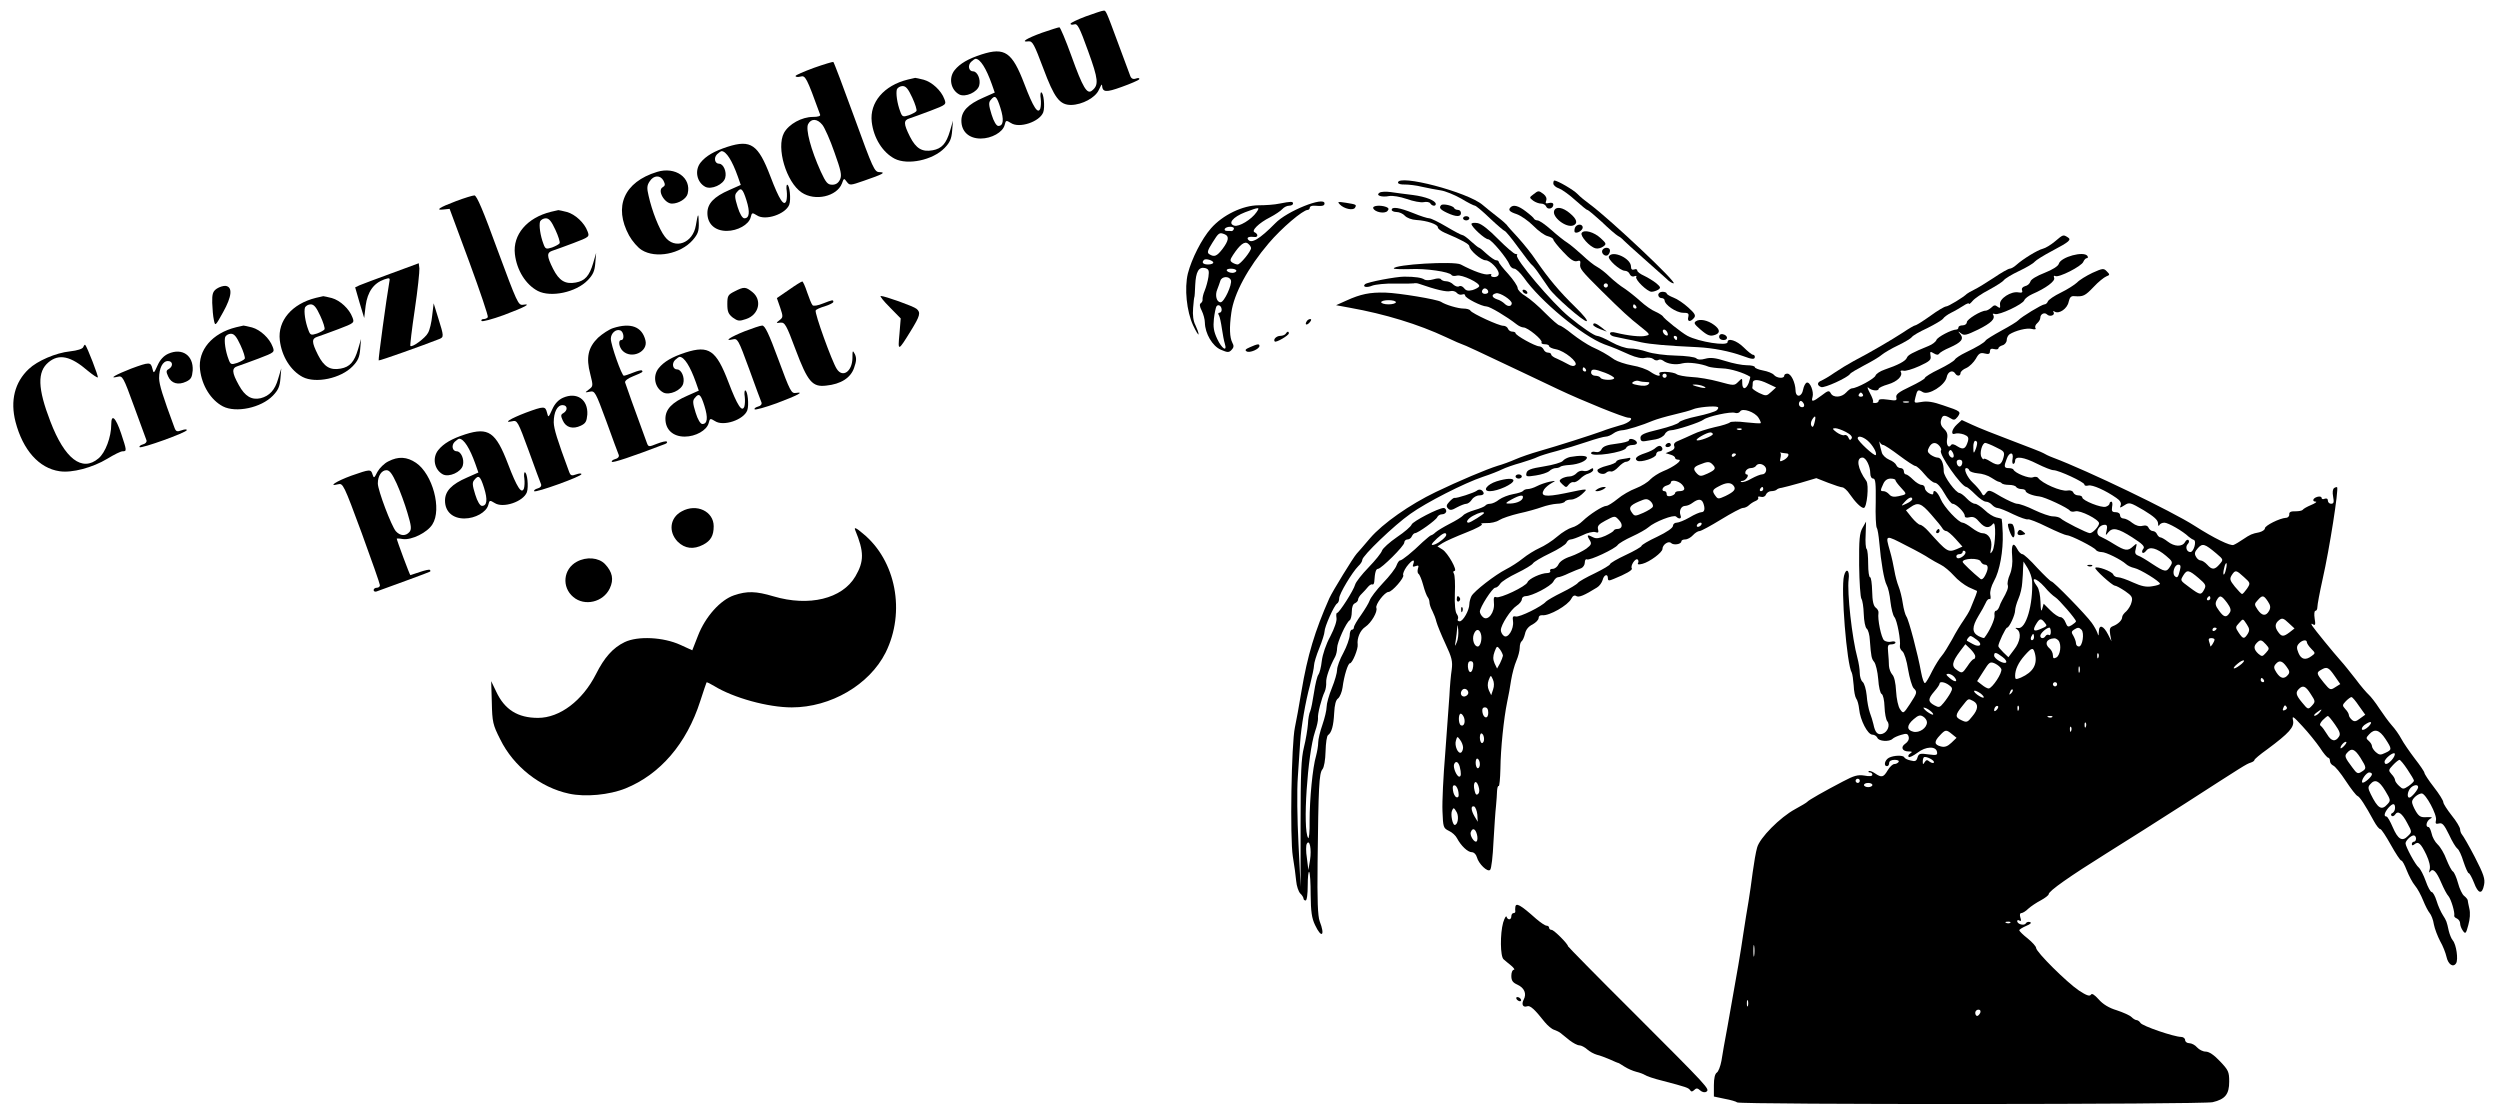 <?xml version="1.0" standalone="no"?>
<!DOCTYPE svg PUBLIC "-//W3C//DTD SVG 20010904//EN"
 "http://www.w3.org/TR/2001/REC-SVG-20010904/DTD/svg10.dtd">
<svg version="1.0" xmlns="http://www.w3.org/2000/svg"
 width="1191pt" height="526pt" viewBox="0 0 1191 526"
 preserveAspectRatio="xMidYMid meet">

<g transform="translate(0,526) scale(0.1,-0.1)"
fill="#000000" stroke="none">
<path d="M5173 5182 c-40 -15 -73 -31 -73 -35 0 -5 8 -6 18 -3 15 5 25 -14 66
-128 49 -135 51 -161 19 -187 -24 -21 -44 12 -99 165 -27 75 -53 136 -57 136
-5 0 -42 -12 -83 -26 -74 -27 -104 -46 -64 -41 19 2 27 -14 70 -128 53 -142
78 -175 133 -175 53 1 116 35 132 72 8 18 14 29 15 23 2 -35 17 -37 94 -9 42
15 79 31 83 36 3 6 -3 8 -15 4 -13 -5 -22 -1 -27 11 -4 10 -29 77 -55 148 -64
173 -61 165 -74 164 -6 0 -44 -13 -83 -27z"/>
<path d="M4677 5001 c-65 -21 -104 -44 -129 -75 -30 -37 -19 -94 22 -116 29
-15 87 11 95 43 8 29 -9 67 -29 67 -21 0 -27 28 -10 45 9 8 18 15 22 15 22 -1
50 -45 77 -121 l14 -40 -54 -24 c-74 -32 -105 -65 -105 -110 0 -52 36 -85 92
-85 52 0 105 30 114 64 6 24 7 24 30 10 40 -27 137 6 154 51 9 25 2 95 -10 95
-3 0 -5 -13 -2 -30 2 -16 1 -37 -2 -47 -11 -29 -33 4 -76 117 -58 152 -93 176
-203 141z m89 -255 c18 -57 14 -86 -10 -86 -9 0 -22 21 -32 54 -14 45 -15 58
-4 70 20 25 28 19 46 -38z"/>
<path d="M3878 4937 c-49 -18 -88 -35 -88 -39 0 -5 11 -6 23 -3 24 7 29 -2 94
-181 3 -7 -10 -11 -34 -11 -53 0 -115 -34 -138 -76 -38 -71 11 -235 84 -284
64 -43 168 -19 192 43 9 26 10 26 23 8 14 -18 16 -18 82 5 90 31 107 40 74 41
-24 0 -31 16 -120 261 -52 143 -97 262 -100 264 -3 1 -44 -11 -92 -28z m40
-272 c11 -14 37 -72 57 -130 32 -89 36 -110 27 -130 -8 -17 -20 -25 -37 -25
-22 0 -30 9 -55 63 -47 104 -73 202 -60 226 15 28 44 26 68 -4z"/>
<path d="M4325 4881 c-114 -28 -183 -109 -172 -202 9 -77 52 -145 109 -175 62
-32 182 -7 238 51 25 26 33 43 36 82 l4 48 -14 -48 c-18 -61 -39 -85 -83 -93
-50 -9 -79 8 -108 65 -31 62 -31 78 -2 87 12 4 57 20 99 36 76 29 77 30 67 56
-15 41 -59 81 -98 92 -20 5 -38 9 -41 9 -3 -1 -18 -4 -35 -8z m21 -86 c14 -30
23 -59 20 -64 -3 -5 -20 -14 -36 -20 -28 -9 -32 -8 -41 17 -15 39 -22 89 -16
107 4 8 16 15 27 15 16 0 27 -14 46 -55z"/>
<path d="M3467 4561 c-65 -21 -104 -44 -129 -75 -30 -37 -19 -94 22 -116 29
-15 87 11 95 43 8 29 -9 67 -29 67 -21 0 -27 28 -10 45 9 8 18 15 22 15 22 -1
50 -45 77 -121 l14 -40 -54 -24 c-74 -32 -105 -65 -105 -110 0 -52 36 -85 92
-85 52 0 105 30 114 64 6 24 7 24 30 10 40 -27 137 6 154 51 9 25 2 95 -10 95
-3 0 -5 -13 -2 -30 2 -16 1 -37 -2 -47 -11 -29 -33 4 -76 117 -58 152 -93 176
-203 141z m89 -255 c18 -57 14 -86 -10 -86 -9 0 -22 21 -32 54 -14 45 -15 58
-4 70 20 25 28 19 46 -38z"/>
<path d="M3130 4441 c-157 -48 -208 -165 -133 -303 15 -27 42 -58 60 -69 67
-42 185 -19 243 47 25 29 30 43 29 82 -1 51 -4 48 -14 -12 -14 -85 -101 -117
-148 -53 -27 35 -61 122 -77 194 -9 37 -8 50 5 69 19 30 51 31 66 3 9 -18 8
-24 -4 -31 -27 -15 9 -78 44 -78 32 0 69 23 75 47 19 76 -58 131 -146 104z"/>
<path d="M6660 4390 c0 -6 15 -10 33 -9 17 0 55 -4 82 -11 28 -6 68 -14 89
-17 21 -3 65 -21 97 -39 31 -19 61 -34 66 -34 4 0 37 -27 71 -60 35 -33 67
-60 70 -60 4 0 34 -36 65 -79 32 -44 61 -81 65 -83 4 -2 21 -23 37 -47 17 -24
37 -53 45 -65 26 -38 161 -156 178 -156 9 0 -12 27 -54 68 -75 73 -126 134
-186 221 -20 31 -60 80 -87 110 -28 30 -52 57 -53 60 -2 3 -23 22 -48 41 -25
19 -55 44 -67 54 -71 61 -403 148 -403 106z"/>
<path d="M7400 4386 c0 -8 12 -19 28 -24 15 -6 50 -31 77 -56 28 -25 53 -46
57 -46 4 0 35 -26 69 -57 33 -32 68 -62 77 -67 10 -5 22 -15 27 -21 6 -6 48
-45 95 -86 46 -41 95 -84 108 -96 12 -13 28 -23 35 -23 21 1 -301 304 -398
376 -22 16 -49 38 -60 50 -18 19 -95 64 -110 64 -3 0 -5 -6 -5 -14z"/>
<path d="M6572 4342 c-20 -13 10 -23 46 -16 16 3 52 -3 84 -14 31 -11 67 -18
81 -15 13 3 28 0 31 -6 8 -13 26 -15 26 -3 0 16 -47 35 -109 43 -36 4 -84 11
-106 14 -22 3 -46 2 -53 -3z"/>
<path d="M7305 4334 c-20 -15 -20 -15 -1 -30 11 -8 28 -14 38 -14 10 0 21 -6
24 -14 7 -17 34 -10 34 9 0 8 -8 11 -20 8 -16 -4 -19 -2 -14 11 4 11 -1 22
-12 31 -24 18 -25 18 -49 -1z"/>
<path d="M2173 4302 c-80 -30 -102 -45 -60 -40 l29 3 94 -254 c51 -139 91
-257 88 -262 -3 -5 -12 -9 -20 -9 -8 0 -13 -4 -10 -9 3 -5 51 8 106 28 101 38
135 56 91 49 -22 -3 -28 11 -120 259 -68 187 -100 263 -111 262 -8 0 -47 -12
-87 -27z"/>
<path d="M6095 4290 c-22 -5 -66 -8 -99 -8 -75 0 -171 -46 -227 -110 -44 -50
-92 -145 -110 -215 -17 -71 -6 -180 25 -247 14 -30 26 -49 26 -42 0 7 -7 26
-15 43 -10 19 -14 47 -11 82 2 28 5 52 6 52 1 0 3 26 4 57 3 64 17 88 47 81
18 -5 20 -12 16 -42 -3 -20 -11 -49 -18 -66 -7 -16 -11 -35 -10 -42 1 -6 -3
-14 -9 -18 -6 -4 -5 -16 5 -35 8 -16 15 -42 15 -57 1 -52 36 -112 76 -129 32
-14 39 -14 51 -1 11 11 12 20 4 34 -13 25 -15 73 -5 143 12 91 80 216 178 331
61 72 163 159 186 159 5 0 10 5 10 11 0 6 10 10 23 9 36 -3 47 -1 47 11 0 35
-180 -37 -235 -95 -74 -75 -115 -100 -130 -76 -6 10 7 14 33 11 6 -1 12 2 12
8 0 5 -6 11 -12 14 -20 6 19 45 73 72 25 13 51 31 58 39 8 9 22 16 32 16 11 0
19 5 19 10 0 11 -8 11 -65 0z m-109 -41 c-24 -35 -84 -71 -106 -64 -32 10 -7
41 52 64 67 25 72 26 54 0z m-108 -80 c-2 -6 -7 -10 -11 -10 -4 1 -14 1 -23 1
-8 0 -12 5 -9 10 8 13 48 13 43 -1z m-44 -25 c23 -9 20 -30 -10 -70 -27 -35
-39 -40 -63 -25 -11 7 -9 17 15 55 30 48 33 50 58 40z m126 -66 c0 -15 -51
-78 -64 -78 -6 0 -17 4 -25 9 -12 8 -12 13 3 36 33 50 56 68 72 54 8 -6 14
-16 14 -21z m-180 -69 c0 -5 -11 -9 -25 -9 -24 0 -32 10 -19 22 8 8 44 -3 44
-13z m110 -39 c0 -5 -9 -10 -19 -10 -11 0 -23 5 -26 10 -4 6 5 10 19 10 14 0
26 -4 26 -10z m-26 -45 c7 -20 -32 -105 -49 -105 -19 0 -28 33 -16 61 5 13 12
32 15 42 7 21 42 23 50 2z m-44 -141 c0 -8 -5 -14 -11 -14 -6 0 -7 -5 -2 -12
4 -7 10 -35 14 -63 4 -27 10 -60 14 -72 13 -42 -14 -25 -36 22 -17 36 -20 57
-16 96 3 27 9 54 12 59 8 13 25 3 25 -16z"/>
<path d="M6383 4286 c20 -21 63 -30 72 -16 9 15 7 16 -43 24 -39 6 -42 5 -29
-8z"/>
<path d="M6866 4283 c-12 -12 -6 -21 28 -37 43 -20 66 -20 66 -1 0 8 -6 15
-14 15 -8 0 -16 4 -18 8 -4 12 -53 23 -62 15z"/>
<path d="M6542 4268 c7 -19 55 -28 68 -13 8 9 6 14 -6 19 -27 10 -66 7 -62 -6z"/>
<path d="M7197 4273 c-14 -13 -6 -22 28 -33 20 -7 55 -31 79 -55 23 -24 55
-47 69 -50 15 -4 27 -11 27 -16 0 -5 21 -32 47 -59 34 -37 52 -48 66 -44 14 5
18 1 15 -14 -3 -21 5 -32 99 -125 100 -99 136 -132 187 -172 48 -38 49 -40 25
-45 -23 -6 -85 1 -141 15 -18 5 -28 3 -28 -4 0 -6 10 -13 23 -15 12 -3 36 -8
52 -11 17 -3 50 -10 75 -16 44 -9 117 -16 268 -23 75 -4 151 -19 215 -42 45
-17 57 -17 57 -4 0 6 -4 10 -9 10 -5 0 -25 16 -44 35 -33 33 -77 47 -77 25 0
-20 -136 1 -191 30 -28 15 -112 82 -117 93 -2 4 -18 14 -35 22 -18 7 -50 30
-72 50 -22 20 -56 47 -75 60 -20 12 -52 38 -71 56 -19 19 -46 40 -61 48 -14 7
-45 32 -69 55 -24 22 -56 49 -71 59 -15 9 -50 37 -78 62 -28 25 -57 45 -65 45
-7 0 -15 4 -17 8 -1 4 -19 20 -39 35 -35 27 -59 33 -72 20z m463 -373 c0 -5
-4 -10 -10 -10 -5 0 -10 5 -10 10 0 6 5 10 10 10 6 0 10 -4 10 -10z m135 -100
c3 -5 1 -10 -4 -10 -6 0 -11 5 -11 10 0 6 2 10 4 10 3 0 8 -4 11 -10z m149
-126 c4 -10 1 -14 -6 -12 -15 5 -23 28 -10 28 5 0 13 -7 16 -16z m46 -24 c0
-5 -2 -10 -4 -10 -3 0 -8 5 -11 10 -3 6 -1 10 4 10 6 0 11 -4 11 -10z"/>
<path d="M6630 4260 c0 -5 11 -10 23 -10 13 0 31 -8 40 -18 9 -10 33 -19 54
-20 52 -3 103 -21 103 -35 0 -7 15 -18 33 -26 81 -34 117 -54 117 -64 0 -18
56 -67 77 -67 22 0 63 -42 63 -64 0 -9 -8 -16 -21 -16 -11 0 -18 4 -15 9 4 5
-3 7 -14 4 -16 -4 -69 14 -131 47 -32 17 -319 0 -319 -19 0 -3 35 -4 77 -3 75
4 189 -13 198 -28 3 -5 14 -6 26 -3 23 6 111 -35 106 -51 -2 -5 -16 -13 -32
-18 -21 -5 -31 -3 -40 9 -7 9 -17 13 -24 9 -6 -4 -18 0 -27 8 -8 9 -24 16 -34
16 -10 0 -21 4 -25 9 -3 6 -18 6 -37 0 -17 -5 -36 -5 -42 -1 -12 9 -44 14 -96
14 -40 0 -177 -26 -187 -36 -14 -13 8 -18 34 -7 16 6 64 11 108 10 44 -1 85 0
90 1 6 2 17 1 25 -2 80 -28 132 -40 149 -35 11 3 25 -1 31 -8 6 -8 18 -11 26
-8 8 3 14 1 14 -5 0 -12 79 -52 102 -52 15 0 96 -48 143 -85 10 -8 25 -15 33
-15 20 0 93 -60 86 -71 -3 -5 4 -9 15 -9 12 0 21 -4 21 -9 0 -5 15 -12 33 -15
41 -8 106 -61 92 -75 -7 -7 -18 -6 -35 4 -14 8 -37 19 -52 26 -16 6 -28 15
-28 20 0 5 -7 9 -15 9 -9 0 -18 7 -21 15 -4 8 -13 15 -21 15 -19 0 -113 52
-113 63 0 4 -7 7 -15 7 -9 0 -18 6 -21 14 -3 8 -13 14 -22 14 -20 -1 -148 58
-157 72 -3 6 -18 10 -33 10 -26 0 -86 18 -107 32 -19 12 -200 42 -265 44 -74
2 -118 -7 -186 -38 l-49 -22 65 -12 c168 -30 328 -79 458 -140 40 -19 75 -34
77 -34 5 0 97 -43 280 -130 44 -21 124 -59 179 -85 116 -55 314 -135 334 -135
30 0 3 -26 -39 -36 -24 -7 -64 -19 -89 -29 -50 -18 -202 -67 -300 -95 -35 -10
-85 -27 -110 -38 -25 -11 -63 -25 -85 -31 -52 -16 -187 -73 -295 -125 -123
-59 -253 -150 -313 -220 -29 -34 -57 -67 -64 -74 -15 -16 -115 -179 -130 -212
-69 -156 -104 -272 -133 -444 -11 -67 -25 -143 -31 -171 -17 -79 -24 -527 -10
-615 7 -41 14 -94 16 -117 2 -24 11 -50 19 -59 9 -8 16 -20 16 -25 0 -5 5 -9
10 -9 6 0 10 31 10 72 0 39 3 68 7 64 4 -3 7 -52 7 -109 1 -80 5 -111 21 -144
31 -66 49 -51 22 18 -9 25 -12 98 -10 279 4 359 7 426 23 445 8 9 14 45 15 86
1 39 6 74 12 77 17 12 26 45 29 105 2 40 8 63 19 70 8 7 18 30 21 52 7 56 26
115 35 115 12 0 40 70 37 89 -4 31 12 69 37 85 28 19 59 72 52 90 -6 16 40 76
58 76 17 0 77 69 70 80 -3 5 4 23 16 40 25 33 42 40 32 13 -5 -13 -2 -15 11
-10 14 5 16 3 11 -12 -3 -11 -2 -22 3 -25 5 -3 15 -27 22 -53 7 -27 17 -52 21
-57 5 -6 9 -17 9 -25 0 -9 6 -28 14 -42 7 -14 16 -37 19 -51 4 -15 23 -62 43
-105 31 -66 35 -84 30 -123 -4 -25 -9 -81 -11 -125 -3 -44 -12 -168 -20 -275
-9 -107 -15 -231 -13 -275 3 -76 4 -80 30 -93 16 -7 33 -23 39 -35 19 -36 51
-67 71 -67 10 0 20 -10 24 -24 8 -31 51 -73 63 -60 6 5 13 65 16 134 4 69 9
145 12 170 2 25 5 57 5 72 1 15 4 26 8 23 3 -2 7 35 8 83 1 95 16 239 32 317
6 28 15 75 19 105 5 30 16 72 25 92 9 21 16 48 16 62 0 14 4 27 9 31 5 3 12
19 16 35 4 20 17 36 36 45 16 9 29 22 29 31 0 9 7 14 18 13 32 -4 122 47 138
79 7 14 15 18 24 12 12 -7 37 3 98 41 12 7 23 23 27 36 6 25 25 32 25 8 0 -12
5 -13 28 -3 57 23 91 42 86 50 -8 12 16 49 27 43 5 -4 6 -11 3 -17 -5 -7 2 -9
21 -4 34 9 95 54 95 71 0 20 29 40 41 28 12 -12 49 -6 49 8 0 5 8 9 18 9 11 0
27 9 37 20 10 11 24 20 32 20 7 0 53 25 102 55 49 30 96 55 104 55 9 0 22 6
29 13 7 7 21 16 31 20 10 4 16 11 13 16 -3 5 2 7 13 4 11 -3 21 2 24 11 4 9
15 16 25 16 10 0 22 3 26 7 3 4 14 8 24 9 9 2 50 12 91 24 l74 22 56 -22 c31
-12 62 -22 69 -22 7 -1 23 -15 34 -32 27 -39 54 -66 67 -66 15 0 26 111 12
129 -42 58 -50 111 -18 111 17 0 37 -42 37 -75 0 -15 6 -25 14 -25 11 0 13
-23 12 -112 -2 -62 1 -117 5 -123 4 -5 9 -37 12 -70 8 -94 23 -180 35 -202 7
-12 15 -47 18 -79 4 -33 12 -66 19 -74 13 -15 31 -113 26 -138 -1 -8 4 -19 12
-25 9 -7 21 -46 27 -86 7 -41 19 -81 26 -89 19 -19 18 -22 -17 -76 -31 -47
-32 -47 -47 -25 -9 12 -17 50 -19 86 -2 40 -9 70 -18 79 -8 9 -15 27 -16 42 0
15 -2 44 -4 65 -3 31 -1 37 15 37 11 0 20 4 20 9 0 5 -9 7 -20 4 -11 -3 -26 0
-34 6 -14 12 -32 102 -27 130 2 8 -4 20 -13 26 -11 9 -16 31 -17 78 -1 37 -5
67 -10 67 -5 0 -9 28 -9 63 0 35 -3 67 -7 71 -5 4 -7 35 -5 69 l2 62 -17 -30
c-14 -25 -17 -54 -16 -178 1 -81 6 -153 11 -160 5 -7 10 -39 11 -72 1 -33 7
-64 14 -70 7 -5 14 -30 15 -55 6 -80 8 -88 21 -104 7 -9 16 -45 19 -82 2 -36
10 -68 16 -70 7 -3 13 -30 14 -61 1 -31 7 -62 13 -69 15 -18 2 -52 -23 -60
-23 -7 -35 6 -43 46 -3 14 -11 39 -17 55 -6 17 -13 53 -15 82 -3 29 -11 57
-19 64 -8 6 -14 26 -14 43 0 17 -5 49 -11 71 -26 95 -50 314 -42 375 6 44 -12
57 -22 17 -16 -62 13 -424 37 -462 3 -6 7 -33 9 -60 1 -28 7 -56 12 -63 6 -7
12 -30 14 -50 5 -53 41 -122 63 -122 10 0 20 -7 24 -15 6 -17 57 -20 72 -5 6
6 24 14 41 19 26 8 32 6 36 -9 3 -12 -3 -24 -16 -33 -24 -16 -15 -37 16 -37
17 0 19 -2 7 -10 -8 -5 -11 -12 -7 -16 3 -4 22 5 42 20 40 31 88 32 93 4 3
-16 -2 -17 -41 -12 -40 6 -46 4 -52 -15 -5 -17 -11 -20 -33 -14 -15 3 -28 10
-30 15 -5 11 -49 10 -73 -2 -20 -11 -27 -40 -9 -40 6 0 10 7 10 15 0 9 10 15
26 15 14 0 23 -4 19 -10 -3 -5 -12 -10 -20 -10 -8 0 -22 -13 -32 -30 -20 -34
-29 -36 -61 -14 -13 9 -26 13 -29 10 -4 -3 -1 -6 5 -6 7 0 12 -5 12 -11 0 -7
-13 -9 -38 -4 -31 5 -49 0 -102 -28 -88 -46 -164 -89 -170 -97 -3 -4 -29 -19
-58 -35 -72 -39 -169 -137 -181 -183 -6 -20 -15 -73 -21 -117 -5 -44 -15 -107
-20 -140 -6 -33 -17 -103 -25 -155 -13 -89 -25 -161 -75 -440 -12 -63 -25
-137 -29 -164 -5 -27 -15 -52 -22 -56 -9 -6 -14 -27 -14 -61 l0 -53 52 -11
c28 -5 55 -13 59 -17 10 -11 2220 -10 2265 1 60 14 79 38 79 98 0 47 -4 55
-44 97 -28 30 -52 46 -68 46 -13 0 -31 9 -41 20 -9 11 -26 20 -37 20 -11 0
-20 7 -20 15 0 8 -9 15 -19 15 -33 0 -186 52 -194 67 -4 7 -13 13 -18 13 -6 0
-17 7 -25 15 -8 8 -40 22 -70 32 -37 11 -66 29 -86 52 -21 23 -32 30 -37 22
-6 -9 -22 -3 -57 20 -58 39 -204 184 -204 203 0 7 -18 27 -40 45 -22 17 -40
35 -40 39 0 4 15 13 33 21 20 8 27 15 18 18 -7 3 -17 0 -20 -6 -8 -13 -41 -4
-41 11 0 5 5 6 11 2 8 -4 9 0 4 15 -4 13 -2 21 5 21 6 0 21 9 33 21 12 11 39
29 60 40 20 11 37 24 37 29 0 15 100 85 276 195 87 54 257 162 377 239 278
179 288 186 310 193 9 3 17 8 17 12 0 4 27 27 61 51 105 78 130 106 123 138
-5 24 0 21 45 -28 28 -30 65 -76 83 -102 17 -27 35 -48 40 -48 4 0 8 -7 8 -15
0 -9 7 -18 15 -22 9 -3 36 -36 60 -73 25 -38 50 -70 56 -72 11 -4 36 -42 79
-121 11 -20 24 -37 30 -37 5 0 27 -34 50 -75 23 -41 45 -75 50 -75 5 0 16 -21
26 -47 10 -25 27 -58 39 -72 12 -14 29 -46 39 -71 10 -25 24 -52 31 -60 7 -8
17 -32 20 -54 4 -21 18 -57 30 -80 13 -22 26 -56 30 -74 8 -37 32 -53 46 -31
11 18 1 89 -16 109 -7 8 -15 29 -19 45 -10 46 -11 48 -28 75 -9 14 -23 44 -30
68 -7 23 -18 42 -23 42 -6 0 -19 24 -29 53 -10 28 -25 57 -33 64 -16 12 -63
100 -63 115 0 13 26 38 39 38 6 0 11 -7 11 -15 0 -8 -4 -15 -10 -15 -5 0 -10
-5 -10 -11 0 -8 4 -8 13 -1 18 15 30 4 56 -50 14 -30 20 -56 16 -70 -4 -14 -3
-18 2 -11 13 19 30 2 53 -52 12 -28 27 -57 35 -65 12 -15 31 -77 27 -93 -1 -4
5 -10 13 -13 8 -4 15 -14 15 -23 0 -10 6 -25 13 -35 12 -17 15 -15 26 27 8 28
10 58 5 78 -4 19 -8 37 -8 41 -1 4 -8 13 -17 20 -9 7 -22 34 -29 61 -7 26 -18
51 -24 55 -7 4 -20 30 -31 57 -10 28 -29 60 -42 72 -13 12 -26 36 -29 53 -4
16 -10 30 -15 30 -16 0 -9 29 8 39 14 7 11 9 -16 8 -28 -2 -37 3 -52 28 -10
17 -18 36 -18 44 -1 15 27 40 46 41 19 0 74 -102 68 -127 -4 -17 -1 -20 15
-16 15 4 24 -6 47 -53 15 -33 33 -62 40 -67 7 -4 20 -32 29 -62 10 -30 21 -55
25 -55 4 0 15 -20 25 -45 20 -54 39 -58 48 -11 6 29 -2 51 -44 133 -28 54 -56
102 -61 107 -5 6 -9 17 -9 25 0 9 -18 39 -40 66 -22 28 -40 56 -40 63 0 8 -20
40 -45 72 -25 32 -45 63 -45 68 0 5 -21 36 -46 68 -25 33 -54 75 -64 94 -10
19 -31 49 -46 65 -15 17 -41 53 -59 80 -18 28 -41 57 -50 65 -9 8 -38 41 -63
75 -26 33 -56 71 -69 85 -35 39 -128 153 -138 169 -6 10 -4 12 5 6 10 -6 12 0
7 28 -3 21 -2 37 4 37 5 0 9 8 9 18 0 11 11 70 25 133 33 145 77 428 69 438
-1 1 -8 0 -14 -4 -7 -5 -9 -20 -5 -41 5 -27 3 -34 -10 -34 -8 0 -15 7 -15 15
0 9 -6 12 -15 9 -8 -4 -15 -2 -15 4 0 6 -9 8 -20 5 -22 -6 -27 -23 -7 -23 6
-1 -4 -8 -23 -16 -19 -8 -37 -18 -40 -23 -3 -4 -18 -7 -35 -7 -21 1 -30 -4
-29 -14 1 -9 -6 -17 -16 -17 -30 -2 -100 -37 -100 -50 0 -7 -12 -15 -27 -19
-36 -7 -42 -10 -78 -34 -16 -11 -36 -23 -44 -26 -14 -7 -94 32 -186 91 -107
69 -510 263 -675 325 -19 7 -39 17 -45 21 -5 4 -73 30 -149 59 -77 29 -163 63
-190 76 l-50 23 -23 -21 c-26 -24 -31 -53 -8 -44 8 3 27 1 41 -4 20 -8 24 -14
19 -33 -11 -36 -22 -41 -49 -24 -16 11 -27 13 -31 7 -12 -19 -24 1 -19 29 4
21 0 34 -15 48 -13 12 -18 26 -14 41 6 25 15 27 44 10 17 -11 22 -10 35 6 18
25 15 27 -69 55 -48 17 -77 21 -103 16 -36 -6 -36 -6 -29 22 9 37 12 39 35 25
27 -17 106 32 114 71 5 27 29 37 41 17 9 -14 25 -12 25 3 0 6 12 18 28 24 15
7 35 27 45 44 14 26 22 30 42 25 19 -5 25 -2 25 10 0 11 6 15 20 11 11 -3 20
-1 20 3 0 5 9 12 20 15 11 3 20 15 20 25 0 10 6 22 13 27 28 18 83 32 106 26
15 -4 22 -2 18 4 -4 6 0 16 8 23 8 7 15 18 15 26 0 18 20 28 32 16 13 -13 40
-4 31 11 -4 6 -1 7 6 2 21 -12 60 15 66 47 5 22 12 29 28 27 41 -3 50 1 91 44
22 24 50 46 60 50 18 7 18 9 3 24 -15 16 -20 15 -69 -7 -29 -14 -62 -34 -73
-46 -12 -11 -46 -33 -77 -48 -31 -15 -59 -34 -62 -42 -3 -8 -10 -14 -16 -14
-12 0 -111 -60 -125 -76 -5 -6 -41 -28 -80 -49 -38 -21 -73 -42 -76 -48 -7
-10 -38 -29 -96 -57 -23 -11 -46 -26 -50 -33 -4 -7 -38 -28 -75 -46 -38 -18
-68 -37 -68 -42 0 -4 -32 -23 -70 -41 -55 -26 -69 -37 -66 -51 4 -16 -1 -17
-40 -11 -30 4 -44 3 -44 -5 0 -6 -7 -11 -17 -11 -9 0 -14 3 -10 6 3 3 -4 22
-15 42 -11 21 -14 31 -7 25 14 -14 49 -18 49 -5 0 4 20 14 45 21 44 13 72 41
60 60 -3 5 3 7 13 5 9 -3 43 7 76 22 50 23 57 30 53 49 -3 21 -2 22 15 12 13
-8 21 -9 26 -2 4 6 26 19 50 29 56 25 69 41 51 64 -13 15 -12 16 3 4 15 -12
26 -9 82 18 62 31 83 51 71 71 -4 5 1 6 9 3 19 -7 133 46 140 66 3 8 20 21 38
29 65 28 110 62 104 77 -3 9 -2 12 5 9 15 -10 127 47 134 68 4 9 11 17 16 17
6 0 7 4 4 10 -16 26 -128 -4 -137 -37 -3 -11 -30 -28 -68 -43 -36 -14 -65 -31
-67 -41 -3 -10 -14 -20 -25 -22 -13 -4 -18 -11 -15 -20 4 -10 -1 -13 -17 -10
-35 7 -92 -30 -88 -57 2 -18 0 -20 -12 -11 -11 9 -17 8 -29 -4 -9 -8 -21 -15
-27 -15 -23 0 -90 -41 -90 -55 0 -8 -9 -15 -20 -15 -11 0 -20 -4 -20 -10 0 -5
-4 -10 -10 -10 -22 0 -91 -36 -95 -50 -3 -8 -19 -21 -37 -28 -78 -32 -99 -43
-104 -57 -6 -15 -41 -34 -106 -56 -21 -7 -40 -20 -43 -28 -4 -15 -90 -61 -112
-61 -6 0 -18 -9 -28 -20 -22 -24 -61 -26 -73 -4 -8 15 -13 14 -44 -10 -41 -31
-51 -33 -43 -7 7 25 -12 74 -28 68 -6 -2 -14 -17 -17 -33 -6 -36 -35 -40 -36
-4 -1 37 -21 80 -39 80 -8 0 -15 -4 -15 -10 0 -15 -36 -12 -49 4 -7 8 -30 17
-52 21 -21 4 -39 11 -39 16 0 5 -17 9 -39 9 -21 0 -67 9 -101 20 -47 15 -71
18 -96 11 -21 -6 -36 -5 -43 2 -6 6 -50 12 -99 13 -49 1 -109 9 -135 18 -26 9
-63 16 -82 16 -19 0 -58 13 -88 30 -30 17 -61 30 -69 30 -12 0 -73 41 -132 90
-81 66 -262 280 -249 294 4 3 0 6 -7 6 -7 0 -44 32 -82 70 -44 45 -79 73 -98
77 -17 3 -30 1 -30 -4 0 -14 64 -73 80 -73 15 -1 89 -89 102 -122 4 -10 14
-18 22 -18 8 0 28 -19 45 -42 78 -112 279 -278 383 -318 50 -18 69 -26 122
-50 30 -13 58 -19 73 -15 14 3 31 1 39 -5 7 -7 18 -9 24 -5 6 4 16 2 23 -3 20
-16 61 -22 92 -13 28 7 89 -1 125 -16 8 -3 38 -7 65 -8 39 -1 103 -21 133 -40
1 -1 -2 -14 -7 -29 -13 -33 -31 -34 -31 -1 0 25 0 25 -19 6 -19 -19 -20 -19
-93 1 -40 11 -99 21 -130 22 -32 2 -63 8 -70 13 -17 13 -91 16 -83 3 10 -17
-14 -11 -43 9 -15 11 -54 25 -86 30 -33 6 -71 19 -85 28 -39 27 -62 40 -108
61 -22 11 -64 38 -93 61 -28 23 -56 41 -61 41 -5 0 -35 26 -67 58 -31 32 -74
69 -94 81 -21 12 -38 30 -38 39 0 9 -20 39 -45 67 -25 27 -45 53 -45 57 0 5
-6 8 -12 8 -7 0 -27 14 -45 30 -18 17 -34 30 -37 30 -3 0 -20 14 -38 30 -18
17 -36 30 -41 30 -5 0 -39 18 -76 40 -37 22 -74 40 -82 40 -9 0 -43 11 -77 25
-65 26 -102 32 -102 15z m460 -391 c0 -5 -7 -9 -15 -9 -15 0 -20 12 -9 23 8 8
24 -1 24 -14z m112 -54 c-1 -16 -19 -17 -34 -2 -8 8 -24 18 -36 21 -26 9 -29
23 -4 29 18 4 74 -32 74 -48z m-552 5 c0 -5 -16 -10 -35 -10 -19 0 -35 5 -35
10 0 6 16 10 35 10 19 0 35 -4 35 -10z m905 -320 c3 -5 1 -10 -4 -10 -6 0 -11
5 -11 10 0 6 2 10 4 10 3 0 8 -4 11 -10z m92 -16 c24 -9 43 -21 43 -25 0 -12
-57 -11 -65 1 -3 6 -15 10 -26 10 -10 0 -19 7 -19 15 0 19 14 19 67 -1z m293
-14 c0 -5 -4 -10 -10 -10 -5 0 -10 5 -10 10 0 6 5 10 10 10 6 0 10 -4 10 -10z
m-97 -30 c16 0 18 -3 10 -11 -7 -7 -25 -9 -49 -4 -28 5 -34 9 -23 16 8 5 20 7
27 4 8 -3 23 -5 35 -5z m580 -8 l38 -18 -23 -21 c-22 -20 -24 -21 -58 -5 -19
10 -34 20 -32 25 1 4 2 14 2 22 0 20 28 19 73 -3z m-308 -12 c25 -11 -1 -11
-35 0 -20 6 -21 8 -5 8 11 0 29 -3 40 -8z m760 -40 c3 -5 -1 -10 -10 -10 -9 0
-13 5 -10 10 3 6 8 10 10 10 2 0 7 -4 10 -10z m-281 -45 c3 -9 0 -15 -9 -15
-8 0 -15 7 -15 15 0 8 4 15 9 15 5 0 11 -7 15 -15z m499 8 c-7 -2 -19 -2 -25
0 -7 3 -2 5 12 5 14 0 19 -2 13 -5z m-915 -38 c-7 -6 -49 -19 -92 -28 -44 -9
-83 -22 -87 -29 -4 -7 -47 -22 -96 -34 -72 -17 -88 -25 -88 -40 0 -13 6 -18
20 -16 11 2 35 6 53 9 18 3 37 14 43 24 5 11 18 19 28 19 25 0 141 38 157 51
19 15 131 40 150 32 9 -3 20 0 24 7 11 18 71 -3 88 -31 7 -11 12 -23 10 -25
-3 -2 -34 0 -71 4 -37 5 -71 4 -75 0 -5 -5 -38 -16 -73 -23 -35 -8 -82 -23
-104 -34 -22 -10 -52 -24 -67 -30 -19 -7 -26 -15 -22 -26 4 -10 -2 -18 -17
-24 l-24 -10 23 -7 c12 -3 22 -10 22 -15 0 -5 7 -9 16 -9 24 0 -22 -35 -73
-55 -22 -9 -49 -27 -61 -39 -11 -13 -42 -32 -68 -42 -27 -10 -67 -33 -88 -51
-22 -18 -46 -33 -53 -33 -18 0 -81 -41 -113 -72 -14 -14 -37 -28 -51 -31 -15
-4 -47 -23 -70 -43 -24 -21 -62 -45 -85 -55 -22 -10 -58 -32 -80 -50 -21 -17
-57 -40 -79 -51 -53 -27 -152 -104 -165 -128 -5 -10 -10 -27 -10 -38 0 -29
-30 -82 -46 -82 -8 0 -12 5 -9 10 4 6 1 17 -5 25 -7 9 -11 44 -9 97 2 46 0 89
-5 96 -4 6 -3 12 3 12 17 0 -32 87 -57 102 l-24 15 25 16 c14 9 64 31 112 50
49 19 82 37 74 40 -8 3 2 5 22 5 20 -1 48 5 61 14 14 9 56 23 94 32 38 8 87
22 109 30 22 8 54 15 72 16 17 0 35 5 38 10 3 6 17 10 30 10 13 0 36 11 51 25
32 30 34 29 -81 5 -94 -19 -119 -15 -99 18 6 9 22 23 35 30 23 13 23 13 -9 7
-18 -4 -45 -13 -60 -21 -15 -8 -35 -14 -44 -14 -9 0 -19 -4 -22 -9 -3 -4 -24
-11 -47 -15 -23 -4 -53 -16 -67 -26 -13 -11 -33 -20 -43 -20 -10 0 -20 -4 -23
-9 -3 -4 -26 -14 -51 -21 -24 -7 -49 -18 -55 -26 -6 -7 -35 -25 -63 -39 -29
-15 -59 -33 -68 -41 -8 -8 -18 -14 -21 -14 -3 0 -21 -15 -40 -32 -50 -49 -99
-88 -108 -88 -5 0 -12 -11 -17 -24 -4 -13 -33 -51 -65 -84 -31 -33 -59 -70
-63 -83 -4 -12 -23 -43 -41 -69 -19 -26 -34 -52 -34 -59 0 -6 -4 -11 -10 -11
-5 0 -10 -12 -10 -27 -1 -16 -14 -53 -30 -83 -17 -30 -30 -67 -30 -81 0 -14
-11 -53 -25 -87 -14 -34 -25 -74 -25 -90 0 -15 -9 -53 -20 -85 -11 -31 -20
-69 -20 -84 0 -16 -5 -44 -10 -63 -17 -57 -31 -208 -31 -310 1 -54 -3 -89 -7
-82 -27 41 -3 400 33 507 9 25 15 54 14 63 -3 19 17 96 32 127 5 11 8 31 7 45
-1 22 15 70 43 122 5 10 9 28 9 41 0 26 43 122 60 132 5 3 10 22 10 41 0 22 6
37 15 40 8 4 15 11 15 18 0 6 8 19 18 28 9 9 23 24 30 33 7 8 16 13 20 11 4
-3 8 3 9 12 3 46 8 62 18 62 16 1 125 109 125 125 0 8 7 15 15 15 9 0 18 7 21
15 4 8 10 15 15 15 14 0 100 62 106 76 3 8 14 14 24 14 10 0 19 7 19 15 0 8
-6 15 -12 15 -25 0 -148 -64 -153 -79 -3 -9 -34 -36 -70 -60 -35 -24 -67 -53
-71 -64 -3 -11 -32 -47 -64 -80 -32 -33 -61 -70 -64 -82 -7 -27 -76 -135 -86
-135 -4 0 -5 -10 -3 -23 3 -14 -9 -49 -29 -88 -21 -38 -37 -86 -41 -118 -3
-29 -11 -59 -16 -65 -6 -7 -15 -45 -21 -85 -6 -40 -14 -80 -18 -89 -5 -9 -10
-37 -11 -62 -2 -25 -10 -74 -19 -110 -13 -53 -16 -120 -16 -365 l0 -300 -10
205 c-6 118 -8 254 -3 320 4 63 9 138 11 165 5 75 25 191 47 272 10 40 19 82
19 93 0 11 11 48 25 82 14 34 25 70 25 79 0 23 46 126 60 134 6 3 10 15 10 25
0 21 62 124 91 153 11 10 19 23 19 30 0 19 152 165 229 219 75 54 257 147 347
177 34 11 74 27 90 35 16 8 56 22 89 31 33 10 69 22 80 28 10 5 51 18 90 28
38 10 104 30 145 44 41 14 81 25 90 25 9 0 25 7 36 15 10 8 28 14 39 15 22 0
101 25 150 46 17 7 62 20 100 29 39 9 79 20 90 25 21 10 104 18 118 11 5 -2 3
-9 -5 -16z m466 -60 c-4 -18 -9 -23 -14 -14 -5 7 -3 20 3 30 15 24 20 18 11
-16z m-347 -31 c-3 -3 -12 -4 -19 -1 -8 3 -5 6 6 6 11 1 17 -2 13 -5z m497
-12 c23 -12 32 -23 27 -31 -6 -10 -10 -8 -15 4 -3 9 -12 15 -19 12 -7 -3 -24
4 -38 14 -20 15 -21 19 -6 19 9 0 32 -8 51 -18z m-634 -10 c0 -10 -69 -36 -77
-29 -6 6 47 36 65 37 6 0 12 -4 12 -8z m736 -30 c25 -21 48 -61 40 -70 -7 -6
-86 67 -86 80 0 14 24 8 46 -10z m76 -22 c5 0 39 -22 76 -50 36 -27 71 -50 77
-50 6 0 26 -18 44 -40 18 -22 40 -40 49 -40 10 0 29 -21 45 -50 16 -28 33 -50
39 -50 17 0 58 -41 58 -57 0 -9 8 -11 24 -7 17 4 29 -2 47 -24 25 -28 45 -31
64 -7 15 18 12 -105 -3 -130 -11 -17 -12 -15 -6 16 6 39 -13 69 -43 69 -9 0
-31 11 -49 25 -18 14 -38 25 -44 25 -19 0 -89 74 -105 113 -14 34 -35 50 -35
27 0 -7 -6 -7 -20 0 -11 6 -20 17 -20 25 0 8 -7 15 -15 15 -9 0 -27 11 -41 25
-14 14 -29 25 -34 25 -6 0 -10 7 -10 15 0 8 -7 15 -15 15 -9 0 -18 6 -21 14
-3 8 -18 20 -34 26 -16 7 -32 22 -35 34 -10 34 -15 62 -9 49 3 -7 10 -13 16
-13z m447 8 c0 -7 -4 -22 -9 -33 -7 -17 -9 -15 -9 13 -1 17 4 32 9 32 6 0 10
-6 9 -12z m-179 -13 c7 -9 10 -18 7 -21 -14 -14 98 -174 121 -174 4 0 23 -16
42 -35 19 -19 41 -35 51 -35 9 0 22 -7 29 -15 7 -8 19 -15 26 -15 8 0 41 -13
75 -30 34 -16 65 -27 70 -24 5 2 45 -13 91 -36 45 -22 88 -40 95 -40 18 0 130
-57 138 -70 3 -5 15 -10 27 -10 21 0 93 -36 116 -57 7 -7 25 -16 40 -19 28 -6
122 -64 122 -75 0 -4 -17 -9 -37 -12 -28 -5 -51 0 -91 18 -30 14 -62 25 -72
25 -10 0 -20 6 -23 14 -6 14 -76 40 -85 31 -6 -6 80 -84 93 -85 6 0 28 -12 49
-26 32 -22 37 -30 31 -52 -3 -15 -15 -34 -25 -44 -11 -9 -20 -21 -20 -28 0
-15 -20 -34 -44 -43 -15 -6 -17 -14 -13 -40 l6 -32 -16 32 c-22 43 -43 50 -44
15 -1 -23 -2 -24 -7 -7 -4 11 -16 33 -27 48 -27 38 -182 197 -192 197 -4 0
-35 30 -68 65 -32 36 -64 65 -70 65 -7 0 -18 11 -25 25 -19 36 -29 22 -24 -35
3 -32 -1 -63 -11 -87 -9 -20 -13 -43 -10 -50 4 -13 -3 -31 -27 -73 -5 -8 -11
-23 -14 -32 -4 -10 -11 -18 -16 -18 -5 0 -8 -10 -6 -23 2 -17 -24 -75 -49
-106 -2 -2 -14 2 -28 9 -31 17 -31 43 0 95 14 22 29 50 35 63 5 13 14 21 19
18 4 -3 6 6 3 20 -3 16 4 41 17 65 28 49 45 145 42 229 -1 36 -4 66 -5 68 -2
1 -14 5 -26 7 -13 3 -38 18 -55 35 -17 16 -38 30 -46 30 -9 0 -26 11 -39 25
-13 14 -28 25 -34 26 -18 0 -76 79 -76 103 0 39 -12 66 -29 66 -9 0 -24 7 -34
14 -15 12 -16 18 -7 35 13 25 33 27 50 6z m269 -6 c39 -18 42 -23 36 -47 -10
-39 -25 -44 -62 -21 -18 12 -33 17 -33 12 0 -4 -5 0 -10 9 -11 18 3 68 18 68
4 0 28 -9 51 -21z m-203 -47 c-10 -10 -29 15 -21 28 6 9 10 8 17 -4 6 -10 7
-20 4 -24z m-795 18 c17 0 9 -19 -12 -31 -20 -10 -21 -9 -17 9 3 12 3 23 -1
25 -3 2 0 2 7 0 8 -1 18 -3 23 -3z m-241 -4 c0 -3 -4 -8 -10 -11 -5 -3 -10 -1
-10 4 0 6 5 11 10 11 6 0 10 -2 10 -4z m1318 -21 c-3 -14 -1 -25 3 -25 5 0 9
7 9 15 0 24 41 18 106 -15 32 -16 67 -30 77 -30 25 0 147 -57 147 -68 0 -6 8
-8 19 -5 19 5 83 -24 133 -59 18 -12 25 -24 21 -35 -6 -14 -4 -14 18 0 23 15
27 14 92 -24 49 -30 67 -46 68 -62 0 -12 3 -16 6 -9 2 6 13 12 24 12 18 0 88
-40 116 -67 7 -6 18 -13 24 -15 15 -5 0 -58 -16 -58 -18 0 -26 25 -12 39 6 6
7 14 3 18 -4 4 -12 0 -17 -10 -13 -23 -50 -22 -82 3 -14 11 -30 20 -35 20 -5
0 -12 7 -16 15 -3 8 -12 15 -20 15 -7 0 -16 7 -20 15 -4 10 -13 14 -29 10 -15
-4 -32 1 -49 14 -14 12 -33 21 -42 21 -9 0 -16 7 -16 15 0 9 -9 15 -21 15 -17
0 -20 5 -17 25 3 14 1 25 -3 25 -5 0 -9 -4 -9 -9 0 -5 -8 -12 -18 -15 -21 -7
-112 30 -112 44 0 6 -9 10 -19 10 -10 0 -21 6 -24 14 -3 8 -15 12 -29 9 -29
-5 -120 34 -139 61 -4 5 -15 6 -25 2 -17 -7 -85 20 -92 37 -2 4 -12 7 -23 7
-22 0 -23 8 -9 44 12 34 34 34 28 1z m-240 -22 c-4 -22 -22 -20 -26 1 -2 10 3
16 13 16 10 0 15 -7 13 -17z m-1190 -5 c19 -19 15 -26 -23 -44 -31 -14 -36
-14 -50 -1 -21 22 -19 32 13 44 37 15 46 15 60 1z m249 -9 c14 -14 6 -39 -13
-39 -7 0 -30 -9 -50 -20 -20 -12 -41 -19 -48 -16 -6 2 -4 5 5 5 17 1 36 31 19
31 -5 0 -7 7 -4 15 4 8 14 15 24 15 11 0 22 5 25 10 8 13 28 13 42 -1z m975
-20 c2 -6 20 -12 40 -14 20 -1 49 -10 65 -21 15 -10 31 -19 35 -19 3 0 10 -3
14 -7 4 -5 20 -8 35 -8 15 0 31 -4 34 -10 3 -5 15 -10 26 -10 10 0 19 -4 19
-9 0 -9 33 -23 65 -26 25 -2 138 -55 146 -68 4 -5 15 -6 26 -3 22 7 113 -39
113 -57 0 -14 -30 -47 -44 -47 -13 0 -126 57 -140 71 -6 5 -22 9 -36 9 -15 0
-54 14 -88 30 -34 17 -71 30 -82 30 -10 0 -45 16 -77 34 -53 32 -59 34 -71 18
-12 -16 -14 -16 -24 3 -6 10 -24 31 -39 45 -28 26 -47 70 -31 70 6 0 12 -5 14
-11z m-352 -47 c0 -4 12 -20 26 -35 30 -32 30 -32 -12 -41 -22 -5 -35 -2 -44
9 -7 8 -19 15 -26 15 -17 0 -17 2 -2 35 7 16 19 25 35 25 12 0 23 -3 23 -8z
m-1017 -20 c19 -21 13 -32 -15 -32 -10 0 -18 -4 -18 -9 0 -5 -9 -11 -20 -14
-13 -3 -20 0 -20 9 0 8 -4 14 -10 14 -18 0 -10 22 10 27 11 3 20 9 20 14 0 16
36 9 53 -9z m245 -5 c14 -17 5 -29 -38 -50 -33 -15 -36 -15 -47 0 -18 24 -16
30 15 46 35 19 57 20 70 4z m142 -17 c0 -5 -5 -10 -11 -10 -5 0 -7 5 -4 10 3
6 8 10 11 10 2 0 4 -4 4 -10z m-1146 -44 c-6 -15 -36 -26 -69 -25 -15 0 -11 5
15 19 42 23 61 25 54 6z m620 -40 c-2 -6 -23 -19 -45 -29 -39 -17 -42 -17 -54
0 -18 24 -11 35 33 54 32 14 39 14 54 2 9 -8 15 -20 12 -27z m1236 36 c0 -5
-12 -14 -27 -21 -28 -13 -28 -13 -9 8 20 22 36 27 36 13z m-996 -18 c10 -26 7
-44 -8 -44 -8 0 -34 -11 -57 -25 -24 -14 -52 -25 -61 -25 -10 0 -18 -7 -18
-15 0 -10 -29 -30 -75 -52 -41 -19 -75 -39 -75 -44 0 -4 -34 -24 -75 -43 -41
-19 -75 -39 -75 -44 0 -4 -33 -24 -72 -43 -40 -19 -76 -39 -81 -46 -4 -6 -38
-27 -75 -45 -37 -18 -71 -38 -77 -44 -19 -23 -127 -76 -144 -71 -14 3 -16 -1
-13 -23 5 -37 -25 -85 -44 -69 -8 6 -14 18 -14 27 0 25 47 98 75 116 14 9 25
23 25 31 0 8 8 15 18 15 30 0 120 47 132 69 6 12 16 21 22 21 7 0 30 8 52 19
23 10 49 21 59 24 9 4 17 16 17 27 0 12 5 18 10 15 12 -7 136 51 147 69 5 7
35 25 68 40 33 15 68 35 78 44 29 26 121 62 132 51 14 -14 28 -11 21 6 -8 22
3 45 23 45 9 0 25 7 35 15 26 19 42 19 50 -1z m1086 -55 c25 -28 49 -58 53
-65 4 -8 13 -14 19 -14 6 0 26 -17 44 -37 l33 -37 -27 -12 c-42 -17 -46 -14
-135 85 -15 17 -33 31 -40 31 -6 0 -24 16 -39 34 l-28 35 22 15 c35 25 51 19
98 -35z m-2130 7 c0 -5 -65 -46 -74 -46 -16 0 -3 20 22 33 27 15 52 21 52 13z
m644 -35 c19 -21 14 -41 -9 -41 -7 0 -15 -3 -17 -7 -1 -5 -20 -16 -41 -26 -28
-12 -43 -14 -57 -7 -28 15 -32 12 -18 -11 12 -19 10 -24 -15 -43 -16 -11 -49
-28 -75 -37 -29 -9 -51 -24 -57 -37 -5 -12 -18 -22 -28 -22 -10 0 -15 -4 -12
-10 3 -5 -3 -10 -13 -10 -30 0 -89 -27 -95 -44 -8 -20 -130 -78 -149 -71 -11
4 -13 -2 -11 -27 5 -45 -28 -88 -51 -69 -9 7 -16 20 -16 27 0 21 60 114 73
114 7 0 17 8 24 19 6 10 42 33 80 51 37 18 72 39 76 46 4 7 41 29 81 48 40 19
76 42 79 51 4 8 12 15 20 15 7 0 32 9 56 20 23 12 50 18 61 15 14 -5 17 -2 13
14 -4 15 4 24 34 40 47 25 46 25 67 2z m391 -21 c-3 -5 -11 -10 -16 -10 -6 0
-7 5 -4 10 3 6 11 10 16 10 6 0 7 -4 4 -10z m1931 -27 c-6 -25 -5 -26 7 -10
21 26 46 21 115 -23 50 -32 61 -44 53 -54 -6 -7 -8 -16 -4 -19 3 -4 11 1 18
10 16 21 50 12 94 -25 31 -26 33 -30 20 -50 -18 -29 -25 -28 -85 11 -28 19
-58 37 -68 40 -14 6 -17 13 -11 34 6 26 6 27 -13 10 -25 -23 -37 -22 -91 11
-25 16 -54 31 -63 35 -31 11 -14 57 20 57 10 0 12 -8 8 -27z m-3146 -21 c0
-10 -31 -36 -53 -45 -24 -9 -21 0 9 28 27 25 44 32 44 17z m2195 -53 c44 -22
91 -48 105 -58 14 -9 39 -23 55 -31 17 -8 45 -32 63 -52 18 -21 50 -45 70 -55
20 -9 38 -17 40 -18 3 -2 -8 -30 -31 -85 -6 -14 -21 -39 -33 -56 -12 -17 -37
-57 -54 -90 -18 -32 -40 -68 -50 -79 -10 -11 -30 -43 -45 -72 -14 -29 -29 -55
-34 -57 -5 -3 -13 20 -19 52 -15 84 -59 251 -70 265 -5 7 -13 35 -17 62 -4 28
-13 64 -20 81 -7 17 -16 51 -20 75 -4 24 -13 66 -21 93 -23 81 -25 80 81 25z
m1474 -36 c34 -29 34 -29 15 -51 -23 -27 -36 -28 -59 -2 -10 11 -24 20 -31 20
-7 0 -18 8 -23 19 -8 14 -5 23 10 40 22 24 32 21 88 -26z m-1203 -9 c-17 -16
-36 -19 -36 -4 0 6 7 10 15 10 8 0 15 5 15 11 0 5 5 7 10 4 6 -4 5 -12 -4 -21z
m80 -29 c4 -8 12 -15 20 -15 17 0 18 -20 1 -52 -7 -14 -16 -21 -22 -16 -37 30
-85 76 -85 81 0 18 79 20 86 2z m245 -92 c5 -113 -29 -230 -66 -225 -15 2 -17
1 -6 -6 22 -15 16 -59 -14 -97 l-27 -36 -24 23 c-13 13 -24 26 -24 30 0 14 35
88 42 88 10 0 38 60 38 82 0 10 7 35 16 56 9 20 17 55 18 77 2 22 4 54 4 70
l2 30 20 -32 c11 -18 20 -45 21 -60z m923 53 c-3 -15 -8 -25 -11 -23 -2 3 -1
17 3 31 3 15 8 25 11 23 2 -3 1 -17 -3 -31z m-219 -3 c-8 -34 -13 -39 -25 -27
-13 13 -1 54 17 54 12 0 13 -7 8 -27z m89 -37 c34 -29 37 -35 27 -54 -15 -28
-19 -28 -69 9 -47 35 -46 32 -30 59 17 27 26 25 72 -14z m216 5 c31 -28 32
-29 15 -55 -10 -14 -20 -26 -24 -26 -3 0 -18 16 -34 35 -24 30 -26 37 -15 55
17 26 21 25 58 -9z m-949 -48 c17 -21 40 -42 50 -48 17 -10 99 -105 99 -115 0
-3 -9 -11 -20 -18 -18 -11 -21 -9 -30 13 -5 14 -16 25 -24 25 -9 0 -30 14 -48
32 l-32 32 -7 -25 c-5 -16 -7 -7 -8 32 -1 32 -7 63 -16 75 -36 48 -7 45 36 -3z
m789 -53 c0 -5 -5 -10 -11 -10 -5 0 -7 5 -4 10 3 6 8 10 11 10 2 0 4 -4 4 -10z
m80 -22 c16 -22 20 -35 13 -46 -16 -26 -28 -24 -51 8 -18 24 -20 34 -12 50 15
27 22 25 50 -12z m194 7 c13 -19 14 -30 6 -45 -15 -27 -34 -25 -55 6 -16 24
-16 27 1 45 22 25 28 24 48 -6z m104 -147 c-29 -22 -38 -22 -54 0 -18 24 -17
42 4 58 14 11 21 9 45 -14 l28 -26 -23 -18z m-1168 47 c14 -17 15 -17 -22 -33
-31 -13 -36 -4 -16 28 15 24 22 25 38 5z m964 -10 c13 -20 14 -28 4 -45 -17
-26 -22 -25 -43 6 -16 24 -16 27 1 45 21 23 18 24 38 -6z m-3764 -85 c-10 -23
-10 -22 -5 9 3 18 6 45 7 60 1 19 2 16 5 -9 2 -20 -1 -47 -7 -60z m2830 49 c0
-11 -4 -18 -9 -14 -5 3 -12 1 -16 -5 -8 -14 -25 -13 -25 1 0 12 29 38 43 39 4
0 7 -9 7 -21z m146 11 c15 -15 5 -80 -12 -80 -8 0 -14 7 -14 15 0 8 -6 24 -12
35 -11 17 -10 22 2 30 19 12 24 12 36 0z m644 6 c0 -3 -4 -8 -10 -11 -5 -3
-10 -1 -10 4 0 6 5 11 10 11 6 0 10 -2 10 -4z m-3505 -26 c7 -23 -2 -60 -15
-60 -17 0 -28 34 -19 58 10 27 26 28 34 2z m2635 -15 c0 -8 -4 -15 -10 -15 -5
0 -7 7 -4 15 4 8 8 15 10 15 2 0 4 -7 4 -15z m-271 -14 c29 -22 12 -38 -21
-19 -13 7 -25 14 -27 15 -5 3 10 23 17 23 4 0 18 -9 31 -19z m388 -3 c15 -20
8 -69 -10 -80 -13 -7 -17 -5 -17 10 0 11 -7 25 -15 32 -27 22 -16 47 21 49 6
1 16 -5 21 -11z m743 5 c0 -10 -20 -40 -20 -31 0 3 -3 13 -6 22 -4 11 -1 16
10 16 9 0 16 -3 16 -7z m245 -23 c17 -19 17 -21 0 -40 -17 -19 -19 -19 -37 -4
-21 20 -23 35 -6 52 16 16 22 15 43 -8z m195 10 c0 -5 9 -19 21 -31 20 -20 20
-21 2 -34 -29 -22 -50 -17 -63 14 -10 24 -9 33 2 45 15 17 38 21 38 6z m-1580
-67 c0 -7 -3 -13 -7 -13 -5 0 -19 -16 -31 -35 -23 -33 -25 -34 -48 -18 -29 18
-25 39 14 91 l25 33 23 -22 c13 -13 24 -28 24 -36z m-2250 3 c-1 -6 -7 -22
-14 -36 l-14 -25 -12 25 c-8 19 -8 33 0 55 11 29 12 29 26 11 8 -11 14 -25 14
-30z m2534 12 c14 -53 -8 -90 -66 -116 -25 -10 -28 -10 -28 8 0 30 15 63 46
98 34 38 40 39 48 10z m-154 -18 c14 -10 21 -22 17 -26 -10 -10 -57 17 -57 33
0 18 10 16 40 -7z m457 -2 c-3 -8 -6 -5 -6 6 -1 11 2 17 5 13 3 -3 4 -12 1
-19z m673 -38 c-32 -24 -40 -16 -9 9 13 11 26 17 29 14 3 -2 -6 -13 -20 -23z
m-3652 -5 c-4 -35 -22 -36 -25 -2 -1 18 3 27 13 27 11 0 14 -8 12 -25z m2516
-12 c7 -17 -43 -92 -60 -93 -7 0 -21 8 -33 18 l-22 17 30 47 c28 45 32 47 55
37 14 -7 27 -18 30 -26z m1359 11 c15 -20 16 -28 7 -39 -18 -22 -36 -18 -55
11 -13 20 -14 28 -4 40 17 20 31 17 52 -12z m-986 -26 c-3 -7 -5 -2 -5 12 0
14 2 19 5 13 2 -7 2 -19 0 -25z m1215 -18 l27 -39 -24 -15 c-23 -15 -25 -14
-54 21 -36 44 -37 49 -13 62 27 16 35 13 64 -29z m-1812 -5 c20 -24 5 -28 -21
-6 -19 16 -20 20 -8 21 9 0 22 -7 29 -15z m-2197 -60 l-9 -27 -11 23 c-7 16
-7 32 -1 49 10 25 10 25 20 3 6 -13 7 -31 1 -48z m3672 45 c3 -5 1 -10 -4 -10
-6 0 -11 5 -11 10 0 6 2 10 4 10 3 0 8 -4 11 -10z m-1500 -24 c17 -12 18 -17
7 -37 -7 -13 -22 -35 -33 -48 -18 -22 -22 -23 -44 -11 -31 17 -31 30 0 66 14
16 25 32 25 37 0 12 25 8 45 -7z m515 4 c0 -5 -4 -10 -10 -10 -5 0 -10 5 -10
10 0 6 5 10 10 10 6 0 10 -4 10 -10z m1208 -46 c23 -35 23 -37 6 -56 -18 -19
-19 -19 -46 14 -31 37 -33 49 -16 66 19 19 32 14 56 -24z m-4013 5 c0 -7 -8
-15 -17 -17 -18 -3 -25 18 -11 32 10 10 28 1 28 -15z m2586 -2 c-10 -9 -11 -8
-5 6 3 10 9 15 12 12 3 -3 0 -11 -7 -18z m-145 -1 c10 -8 17 -17 14 -19 -3 -3
-16 3 -30 13 -29 22 -14 27 16 6z m1802 -59 l30 -42 -25 -18 c-19 -15 -27 -16
-38 -7 -8 7 -15 17 -15 23 0 6 -7 19 -17 29 -15 17 -15 19 3 38 10 10 22 19
26 19 4 1 20 -18 36 -42z m-1837 23 c25 -14 24 -39 -6 -74 -21 -27 -26 -29
-49 -18 -33 15 -33 25 2 68 31 39 27 37 53 24z m111 -42 c-7 -7 -12 -8 -12 -2
0 14 12 26 19 19 2 -3 -1 -11 -7 -17z m105 0 c-3 -8 -6 -5 -6 6 -1 11 2 17 5
13 3 -3 4 -12 1 -19z m1277 13 c3 -5 -1 -11 -9 -14 -9 -4 -12 -1 -8 9 6 16 10
17 17 5z m-3804 -27 c0 -31 -23 -28 -28 4 -2 15 2 22 12 22 11 0 16 -9 16 -26z
m2104 11 c11 -8 18 -17 15 -19 -2 -3 -15 4 -29 14 -14 11 -20 20 -15 19 6 0
19 -6 29 -14z m1856 -10 c-7 -8 -17 -15 -23 -15 -6 0 -2 7 9 15 25 19 30 19
14 0z m-4075 -25 c7 -23 -2 -43 -16 -35 -12 8 -12 55 0 55 5 0 12 -9 16 -20z
m2205 -21 c0 -27 -36 -52 -65 -45 -33 8 -32 31 2 60 22 19 31 21 45 12 10 -6
18 -18 18 -27z m597 25 c-3 -3 -12 -4 -19 -1 -8 3 -5 6 6 6 11 1 17 -2 13 -5z
m1347 -36 c22 -31 27 -45 19 -57 -17 -27 -37 -23 -57 11 -11 18 -24 36 -30 40
-7 4 -3 14 9 27 11 11 22 20 25 20 3 0 18 -18 34 -41z m-1187 -10 c-3 -8 -6
-5 -6 6 -1 11 2 17 5 13 3 -3 4 -12 1 -19z m1346 0 c-13 -12 -26 -18 -30 -14
-4 4 1 14 11 22 31 22 43 17 19 -8z m-1416 -20 c-3 -8 -6 -5 -6 6 -1 11 2 17
5 13 3 -3 4 -12 1 -19z m-567 -16 l21 -17 -25 -24 c-18 -17 -32 -22 -50 -17
-32 8 -33 23 -4 53 26 28 30 28 58 5z m2064 -22 c32 -49 32 -52 -1 -67 -22
-11 -29 -10 -45 4 -10 9 -18 22 -18 28 0 7 -7 18 -15 25 -14 12 -14 15 1 31
26 29 49 23 78 -21z m-4294 -1 c0 -10 -4 -19 -10 -19 -5 0 -10 12 -10 26 0 14
4 23 10 19 6 -3 10 -15 10 -26z m-100 -40 c0 -10 -4 -20 -9 -24 -15 -9 -33 33
-25 57 6 21 7 21 20 3 8 -10 14 -27 14 -36z m4196 6 c-9 -9 -16 -13 -16 -8 0
12 22 34 28 28 2 -2 -3 -11 -12 -20z m79 -55 c30 -48 30 -52 5 -67 -17 -11
-22 -9 -43 20 -37 49 -39 56 -25 71 21 24 36 18 63 -24z m149 -11 c-19 -21
-34 -25 -34 -8 0 15 44 50 49 38 1 -6 -5 -19 -15 -30z m-2181 -12 c-3 -4 -11
-2 -20 4 -12 10 -16 10 -24 -2 -7 -12 -9 -12 -9 2 0 9 2 18 5 21 9 8 54 -15
48 -25z m-2163 -8 c0 -10 -4 -19 -10 -19 -5 0 -10 12 -10 26 0 14 4 23 10 19
6 -3 10 -15 10 -26z m4419 -25 c17 -25 31 -49 31 -53 0 -5 -12 -16 -26 -26
-24 -16 -27 -16 -45 1 -10 9 -19 22 -19 27 0 6 -7 19 -17 29 -15 17 -15 20 7
43 13 14 27 25 31 25 4 0 21 -20 38 -46z m-4515 14 c8 -32 7 -48 -2 -48 -12 0
-30 42 -25 58 7 19 20 14 27 -10z m4346 -36 c0 -13 -39 -46 -46 -40 -8 9 19
48 33 48 7 0 13 -4 13 -8z m-2440 -32 c0 -5 -4 -10 -10 -10 -5 0 -10 5 -10 10
0 6 5 10 10 10 6 0 10 -4 10 -10z m-1818 -62 c-8 -8 -13 -3 -17 15 -10 38 6
58 18 23 6 -18 6 -31 -1 -38z m4321 15 c26 -43 27 -47 11 -64 -28 -32 -46 -21
-80 48 -13 27 -14 34 -2 47 22 26 42 17 71 -31z m-2443 27 c0 -5 -9 -10 -20
-10 -11 0 -20 5 -20 10 0 6 9 10 20 10 11 0 20 -4 20 -10z m-1972 -34 c3 -20
0 -27 -10 -24 -7 3 -14 17 -16 32 -3 20 0 27 10 24 7 -3 14 -17 16 -32z m4572
24 c0 -12 -32 -50 -42 -50 -12 0 -9 29 5 45 14 16 37 20 37 5z m-110 -99 c0
-11 -6 -21 -12 -24 -7 -2 -9 -8 -5 -13 4 -5 12 -2 17 5 13 21 33 8 58 -40 23
-42 23 -43 3 -62 -27 -28 -47 -16 -72 42 -12 28 -25 51 -30 51 -14 0 -10 18 8
40 22 25 33 25 33 1z m-4372 -32 l2 -34 -15 25 c-18 31 -19 53 -2 48 6 -3 13
-20 15 -39z m-98 11 c11 -21 5 -60 -10 -60 -10 0 -20 49 -13 67 7 18 10 16 23
-7z m96 -105 c4 -14 3 -29 -1 -33 -10 -10 -35 28 -28 44 8 22 22 16 29 -11z
m-795 -122 l-8 -48 -7 57 c-5 31 -5 62 0 69 13 22 23 -26 15 -78z m3336 -299
c-3 -3 -12 -4 -19 -1 -8 3 -5 6 6 6 11 1 17 -2 13 -5z m-1220 -156 c-2 -13 -4
-3 -4 22 0 25 2 35 4 23 2 -13 2 -33 0 -45z m-30 -240 c-3 -7 -5 -2 -5 12 0
14 2 19 5 13 2 -7 2 -19 0 -25z m1107 -33 c-4 -8 -10 -15 -15 -15 -5 0 -9 7
-9 15 0 8 7 15 15 15 9 0 12 -6 9 -15z"/>
<path d="M7760 3162 c0 -5 -27 -12 -60 -16 -43 -5 -63 -12 -70 -26 -6 -12 -17
-16 -30 -13 -11 3 -20 0 -20 -6 0 -20 159 4 167 25 3 8 16 14 30 14 15 0 23 5
21 13 -5 14 -38 23 -38 9z"/>
<path d="M7935 3140 c-3 -5 1 -10 9 -10 9 0 16 5 16 10 0 6 -4 10 -9 10 -6 0
-13 -4 -16 -10z"/>
<path d="M7888 3127 c-7 -8 -30 -19 -51 -26 -40 -13 -53 -26 -37 -36 16 -10
90 14 90 30 0 8 7 15 15 15 17 0 20 16 6 25 -5 3 -15 -1 -23 -8z"/>
<path d="M7480 3083 c-13 -3 -29 -11 -35 -19 -5 -7 -46 -19 -90 -26 -64 -10
-80 -17 -83 -32 -4 -17 1 -18 45 -11 26 4 55 13 64 21 8 8 22 14 31 14 8 0 17
3 21 6 3 4 24 8 45 9 43 3 82 20 82 35 0 10 -35 11 -80 3z"/>
<path d="M7728 3073 c-16 -2 -28 -8 -28 -12 0 -5 -20 -14 -45 -20 -25 -6 -45
-16 -45 -21 0 -16 30 -24 42 -12 6 6 16 8 22 6 7 -3 23 7 36 21 13 14 29 25
36 25 7 0 16 5 19 10 3 6 3 9 -2 9 -4 -1 -20 -4 -35 -6z"/>
<path d="M7571 3021 c-7 -5 -21 -7 -30 -4 -10 2 -23 -3 -30 -11 -8 -9 -23 -16
-35 -16 -11 0 -28 -5 -36 -10 -13 -8 -13 -12 3 -27 17 -16 19 -17 30 -2 7 9
17 14 24 12 6 -2 19 5 30 15 10 11 28 23 41 26 12 4 22 12 22 17 0 11 -1 11
-19 0z"/>
<path d="M7220 2990 c0 -5 7 -10 15 -10 8 0 15 5 15 10 0 6 -7 10 -15 10 -8 0
-15 -4 -15 -10z"/>
<path d="M7130 2967 c-47 -15 -70 -47 -32 -47 37 0 112 34 112 51 0 12 -35 10
-80 -4z"/>
<path d="M7610 2930 c-13 -9 -13 -10 0 -10 8 0 22 5 30 10 13 9 13 10 0 10 -8
0 -22 -5 -30 -10z"/>
<path d="M7035 2922 c-11 -9 -96 -37 -106 -34 -4 1 -15 -8 -25 -19 -14 -15
-15 -22 -5 -32 9 -9 18 -8 42 6 17 9 37 17 45 17 7 0 19 9 26 20 7 11 23 20
36 20 14 0 22 5 20 12 -6 16 -21 20 -33 10z"/>
<path d="M6940 2404 c0 -8 5 -12 10 -9 6 4 8 11 5 16 -9 14 -15 11 -15 -7z"/>
<path d="M6961 2354 c0 -11 3 -14 6 -6 3 7 2 16 -1 19 -3 4 -6 -2 -5 -13z"/>
<path d="M9567 2764 c-6 -6 15 -64 24 -64 12 0 7 59 -6 64 -7 2 -15 2 -18 0z"/>
<path d="M9615 2730 c-9 -15 -1 -23 21 -18 15 3 16 4 1 16 -11 9 -17 10 -22 2z"/>
<path d="M9948 2563 c7 -3 16 -2 19 1 4 3 -2 6 -13 5 -11 0 -14 -3 -6 -6z"/>
<path d="M9225 2730 c-3 -5 -1 -10 4 -10 6 0 11 5 11 10 0 6 -2 10 -4 10 -3 0
-8 -4 -11 -10z"/>
<path d="M7404 4256 c-11 -30 57 -83 91 -70 23 9 18 30 -16 58 -34 29 -67 34
-75 12z"/>
<path d="M2625 4251 c-114 -28 -183 -109 -172 -202 9 -77 52 -145 109 -175 62
-32 182 -7 238 51 25 26 33 43 36 82 l4 48 -14 -48 c-18 -61 -39 -85 -83 -93
-50 -9 -79 8 -108 65 -31 62 -31 78 -2 87 12 4 57 20 99 36 76 29 77 30 67 56
-15 41 -59 81 -98 92 -20 5 -38 9 -41 9 -3 -1 -18 -4 -35 -8z m21 -86 c14 -30
23 -59 20 -64 -3 -5 -20 -14 -36 -20 -28 -9 -32 -8 -41 17 -15 39 -22 89 -16
107 4 8 16 15 27 15 16 0 27 -14 46 -55z"/>
<path d="M6970 4220 c0 -5 7 -10 15 -10 8 0 15 5 15 10 0 6 -7 10 -15 10 -8 0
-15 -4 -15 -10z"/>
<path d="M7503 4175 c-3 -9 -3 -18 -1 -21 9 -9 38 8 38 22 0 19 -29 18 -37 -1z"/>
<path d="M7535 4150 c-8 -14 38 -66 66 -73 10 -3 26 1 36 8 17 12 16 15 -11
40 -32 30 -80 43 -91 25z"/>
<path d="M9790 4110 c-19 -16 -45 -32 -58 -35 -25 -6 -95 -49 -126 -77 -11
-10 -25 -18 -32 -18 -6 0 -40 -19 -75 -43 -35 -23 -77 -49 -94 -57 -16 -8 -32
-17 -35 -20 -16 -16 -88 -60 -99 -60 -7 0 -41 -20 -75 -45 -35 -25 -67 -45
-72 -45 -4 0 -30 -15 -58 -34 -54 -35 -154 -94 -235 -136 -26 -14 -67 -39 -92
-56 -24 -17 -52 -33 -61 -37 -22 -8 -23 -23 -2 -31 15 -6 127 45 138 63 3 5
34 23 68 41 35 18 72 40 83 50 11 9 46 30 78 45 31 15 61 33 65 39 4 7 37 26
74 43 36 18 70 38 75 45 4 7 22 20 38 28 17 8 42 23 58 33 15 10 27 15 27 10
0 -4 8 2 18 14 9 11 44 35 77 52 33 18 65 38 71 46 6 8 39 28 73 44 34 16 68
36 74 44 7 8 44 31 82 51 85 45 95 54 75 66 -21 13 -21 13 -60 -20z"/>
<path d="M7634 4069 c-8 -14 11 -33 25 -25 6 4 11 14 11 22 0 16 -26 19 -36 3z"/>
<path d="M7665 4039 c-9 -13 53 -69 76 -69 9 0 20 -7 23 -16 4 -9 13 -14 22
-10 8 3 13 2 9 -3 -7 -13 53 -71 73 -71 9 0 24 5 32 10 13 9 11 13 -10 31 -14
11 -40 27 -57 35 -18 8 -33 19 -33 25 0 6 -7 9 -15 5 -10 -3 -15 1 -15 14 0
39 -87 79 -105 49z"/>
<path d="M1865 3958 c-71 -26 -140 -52 -152 -57 l-21 -10 21 -73 22 -73 7 59
c9 66 38 107 89 125 27 9 28 8 23 -17 -12 -67 -53 -367 -50 -369 3 -3 216 73
289 102 22 9 22 13 -5 99 l-22 71 -7 -58 c-3 -32 -12 -70 -20 -83 -12 -24 -76
-71 -84 -62 -2 2 7 80 21 173 14 94 23 182 22 196 l-3 25 -130 -48z"/>
<path d="M3758 3879 l-57 -39 16 -46 c14 -42 14 -46 -3 -59 -18 -14 -18 -15 4
-12 21 2 28 -10 72 -128 58 -154 80 -180 146 -172 70 7 117 37 133 85 11 31
12 46 4 64 -11 21 -12 20 -12 -18 -1 -64 -47 -96 -75 -51 -22 33 -107 268
-100 278 2 5 23 14 44 20 22 7 40 16 40 21 0 11 -3 10 -50 -8 -24 -10 -45 -13
-49 -8 -5 5 -16 33 -26 62 -9 28 -20 52 -23 51 -4 0 -33 -18 -64 -40z"/>
<path d="M1033 3885 c-19 -13 -23 -25 -22 -68 1 -29 4 -65 8 -82 6 -30 7 -29
44 38 42 75 46 120 12 125 -11 1 -30 -5 -42 -13z"/>
<path d="M3500 3872 c-32 -16 -35 -21 -35 -61 0 -36 5 -47 26 -64 24 -17 31
-18 63 -7 62 20 78 91 30 129 -32 25 -39 26 -84 3z"/>
<path d="M7255 3870 c3 -5 11 -10 16 -10 6 0 7 5 4 10 -3 6 -11 10 -16 10 -6
0 -7 -4 -4 -10z"/>
<path d="M7900 3855 c0 -8 7 -15 15 -15 8 0 15 -5 15 -10 0 -22 55 -59 87 -60
26 0 30 -3 26 -20 -6 -23 9 -26 27 -5 10 12 5 21 -27 50 -21 19 -53 41 -70 47
-18 7 -33 16 -33 20 0 4 -9 8 -20 8 -11 0 -20 -7 -20 -15z"/>
<path d="M1505 3841 c-114 -28 -183 -109 -172 -202 9 -77 52 -145 109 -175 62
-32 182 -7 238 51 25 26 33 43 36 82 l4 48 -14 -48 c-18 -61 -39 -85 -83 -93
-50 -9 -79 8 -108 65 -31 62 -31 78 -2 87 12 4 57 20 99 36 76 29 77 30 67 56
-15 41 -59 81 -98 92 -20 5 -38 9 -41 9 -3 -1 -18 -4 -35 -8z m21 -86 c14 -30
23 -59 20 -64 -3 -5 -20 -14 -36 -20 -28 -9 -32 -8 -41 17 -15 39 -22 89 -16
107 4 8 16 15 27 15 16 0 27 -14 46 -55z"/>
<path d="M4239 3796 l52 -53 -6 -74 c-8 -84 -7 -84 53 13 45 73 50 89 28 107
-14 12 -151 61 -170 61 -6 0 13 -24 43 -54z"/>
<path d="M6225 3729 c-11 -17 1 -21 15 -4 8 9 8 15 2 15 -6 0 -14 -5 -17 -11z"/>
<path d="M8080 3730 c-12 -8 -9 -14 20 -39 36 -31 48 -35 74 -25 22 9 19 26
-8 46 -31 23 -68 30 -86 18z"/>
<path d="M7590 3712 c0 -4 15 -13 33 -20 l32 -12 -25 20 c-27 21 -40 25 -40
12z"/>
<path d="M1125 3701 c-114 -28 -183 -109 -172 -202 9 -77 52 -145 109 -175 62
-32 182 -7 238 51 25 26 33 43 36 82 l4 48 -15 -50 c-15 -53 -41 -81 -83 -92
-43 -10 -75 9 -104 62 -34 61 -35 82 -5 91 12 4 57 20 99 36 76 29 77 30 67
56 -15 41 -59 81 -98 92 -20 5 -38 9 -41 9 -3 -1 -18 -4 -35 -8z m21 -86 c14
-30 23 -59 20 -64 -3 -5 -20 -14 -36 -20 -28 -9 -32 -8 -41 17 -15 39 -22 89
-16 107 4 8 16 15 27 15 16 0 27 -14 46 -55z"/>
<path d="M2921 3697 c-19 -6 -51 -27 -72 -46 -47 -46 -58 -94 -37 -173 14 -56
14 -58 -6 -73 -21 -16 -21 -16 4 -11 24 5 27 -1 79 -142 29 -81 56 -153 59
-160 2 -8 -4 -16 -17 -19 -11 -3 -19 -9 -16 -13 4 -6 92 23 254 85 8 3 11 8 8
11 -3 4 -24 -1 -47 -10 -40 -16 -41 -16 -49 6 -56 152 -100 276 -103 286 -2 8
14 20 37 29 46 19 50 21 43 28 -3 3 -21 -2 -41 -10 -20 -8 -40 -15 -45 -15
-10 0 -62 147 -62 176 0 26 24 48 45 40 17 -6 21 -46 5 -46 -17 0 -11 -36 8
-53 43 -39 120 -2 107 51 -16 66 -70 86 -154 59z"/>
<path d="M3548 3682 c-70 -28 -101 -49 -58 -39 24 6 27 1 79 -141 29 -81 56
-153 59 -160 2 -8 -4 -16 -17 -19 -11 -3 -19 -9 -16 -13 3 -4 50 9 105 29 101
38 135 56 91 49 -21 -3 -27 8 -83 160 -45 122 -64 162 -77 161 -9 0 -46 -13
-83 -27z"/>
<path d="M6125 3670 c-3 -5 -15 -10 -25 -10 -19 0 -36 -17 -27 -27 7 -6 67 29
67 39 0 11 -8 10 -15 -2z"/>
<path d="M8190 3656 c0 -10 9 -16 21 -16 24 0 21 23 -4 28 -10 2 -17 -3 -17
-12z"/>
<path d="M397 3607 c-3 -9 -28 -17 -64 -21 -67 -7 -155 -45 -196 -84 -67 -63
-89 -151 -63 -252 35 -134 112 -221 210 -235 59 -9 157 17 228 60 31 19 63 35
72 35 21 0 20 3 -7 85 -26 77 -47 96 -47 43 0 -60 -28 -135 -61 -162 -78 -66
-161 -2 -229 176 -61 158 -63 237 -9 282 50 42 106 30 188 -41 23 -19 44 -33
47 -31 4 4 -51 146 -60 155 -2 2 -6 -2 -9 -10z"/>
<path d="M5955 3606 c-21 -9 -26 -14 -16 -20 14 -9 61 11 61 26 0 11 -9 10
-45 -6z"/>
<path d="M3267 3581 c-65 -21 -104 -44 -129 -75 -30 -37 -19 -94 22 -116 29
-15 87 11 95 43 8 29 -9 67 -29 67 -21 0 -27 28 -10 45 9 8 18 15 22 15 22 -1
50 -45 77 -121 l14 -40 -54 -24 c-74 -32 -105 -65 -105 -110 0 -52 36 -85 92
-85 52 0 105 30 114 64 6 24 7 24 30 10 40 -27 137 6 154 51 9 25 2 95 -10 95
-3 0 -5 -13 -2 -30 2 -16 1 -37 -2 -47 -11 -29 -33 4 -76 117 -58 152 -93 176
-203 141z m89 -255 c18 -57 14 -86 -10 -86 -9 0 -22 21 -32 54 -14 45 -15 58
-4 70 20 25 28 19 46 -38z"/>
<path d="M802 3575 c-22 -10 -39 -28 -51 -55 -18 -40 -19 -41 -25 -16 -8 32
-14 32 -101 0 -72 -28 -111 -50 -65 -39 24 6 27 1 79 -142 30 -81 56 -154 59
-161 2 -8 -5 -16 -17 -19 -11 -3 -19 -9 -16 -13 6 -9 225 70 225 81 0 5 -11 4
-25 -1 -22 -8 -27 -6 -34 13 -57 154 -72 203 -73 235 0 49 17 82 42 82 24 0
26 -25 4 -38 -13 -7 -13 -13 -3 -35 15 -34 48 -43 86 -25 23 11 28 20 31 53 4
72 -50 109 -116 80z"/>
<path d="M2682 3365 c-22 -10 -39 -28 -51 -55 -18 -40 -19 -41 -25 -16 -8 32
-14 32 -101 0 -73 -28 -111 -51 -65 -41 24 6 27 1 79 -141 29 -81 56 -153 59
-160 2 -8 -4 -16 -17 -19 -11 -3 -19 -9 -16 -13 6 -9 225 70 225 81 0 5 -11 4
-25 -1 -22 -8 -27 -6 -34 13 -57 154 -72 203 -73 235 0 49 17 82 42 82 24 0
26 -25 4 -38 -13 -7 -13 -13 -3 -35 15 -34 48 -43 86 -25 23 11 28 20 31 53 4
72 -50 109 -116 80z"/>
<path d="M2217 3191 c-65 -21 -104 -44 -129 -75 -30 -37 -19 -94 22 -116 29
-15 87 11 95 43 8 29 -9 67 -29 67 -21 0 -27 28 -10 45 9 8 18 15 22 15 22 -1
50 -45 77 -121 l14 -40 -54 -24 c-74 -32 -105 -65 -105 -110 0 -52 36 -85 92
-85 52 0 105 30 114 64 6 24 7 24 30 10 40 -27 137 6 154 51 9 25 2 95 -10 95
-3 0 -5 -13 -2 -30 2 -16 1 -37 -2 -47 -11 -29 -33 4 -76 117 -58 152 -93 176
-203 141z m89 -255 c18 -57 14 -86 -10 -86 -9 0 -22 21 -32 54 -14 45 -15 58
-4 70 20 25 28 19 46 -38z"/>
<path d="M1850 3062 c-19 -9 -42 -32 -52 -50 -15 -30 -17 -32 -23 -13 -8 27
-12 26 -101 -5 -71 -26 -115 -54 -63 -41 23 6 27 -2 112 -232 48 -131 87 -243
87 -249 0 -7 -7 -12 -15 -12 -8 0 -15 -5 -15 -11 0 -6 6 -9 13 -7 83 30 253
92 256 95 2 2 2 5 -1 8 -3 3 -24 -2 -48 -10 -23 -8 -44 -15 -45 -15 -3 0 -65
167 -65 174 0 1 13 1 29 -2 42 -6 117 31 141 70 46 72 1 239 -78 293 -43 29
-84 32 -132 7z m40 -106 c16 -35 39 -98 51 -139 19 -63 20 -78 10 -91 -18 -21
-44 -20 -65 3 -21 24 -86 195 -86 228 0 36 18 63 41 63 15 0 27 -16 49 -64z"/>
<path d="M3248 2824 c-57 -30 -65 -98 -19 -145 34 -33 75 -38 121 -14 36 19
50 43 50 88 0 71 -82 110 -152 71z"/>
<path d="M4074 2735 c43 -104 43 -149 1 -221 -63 -107 -221 -145 -390 -95 -84
25 -126 26 -188 5 -65 -22 -137 -102 -172 -193 l-27 -69 -57 26 c-81 37 -202
43 -265 13 -56 -27 -97 -73 -137 -153 -64 -126 -172 -208 -276 -208 -96 0
-159 39 -199 125 l-24 50 3 -101 c2 -94 5 -107 40 -176 63 -129 191 -230 328
-259 78 -17 192 -6 269 25 165 67 291 213 356 416 15 47 29 87 30 89 2 2 18
-6 36 -17 93 -57 257 -102 370 -102 186 0 370 108 447 261 96 193 50 439 -109
568 -32 27 -42 31 -36 16z"/>
<path d="M2748 2584 c-65 -35 -73 -121 -17 -168 54 -46 143 -25 174 41 20 42
13 78 -23 116 -30 31 -88 36 -134 11z"/>
<path d="M7219 938 c-1 -7 -1 -16 0 -20 0 -5 -3 -8 -9 -8 -5 0 -10 -7 -10 -15
0 -18 -17 -20 -23 -2 -2 6 -9 -6 -16 -28 -15 -54 -14 -161 2 -175 6 -6 23 -19
36 -30 13 -11 19 -20 13 -20 -7 0 -12 -13 -12 -29 0 -23 7 -32 29 -42 33 -15
45 -43 30 -71 -12 -22 -4 -39 16 -32 14 6 36 -14 84 -75 14 -17 34 -34 45 -37
11 -4 24 -10 30 -15 6 -5 25 -20 42 -34 18 -14 39 -25 48 -25 9 0 26 -9 37
-19 12 -11 33 -22 47 -26 14 -3 42 -14 61 -22 20 -9 38 -17 41 -17 3 -1 16 -9
30 -18 14 -9 39 -20 55 -24 17 -4 35 -11 41 -15 6 -5 44 -18 85 -28 114 -30
123 -33 131 -45 5 -8 11 -7 19 1 10 10 16 10 29 -2 9 -8 21 -11 29 -6 18 12
12 18 -351 381 -170 169 -308 310 -308 312 0 11 -67 78 -78 78 -7 0 -12 5 -12
10 0 6 -6 10 -12 10 -7 0 -29 15 -50 33 -75 67 -97 79 -99 55z"/>
<path d="M7225 500 c3 -5 11 -10 16 -10 6 0 7 5 4 10 -3 6 -11 10 -16 10 -6 0
-7 -4 -4 -10z"/>
</g>
</svg>

